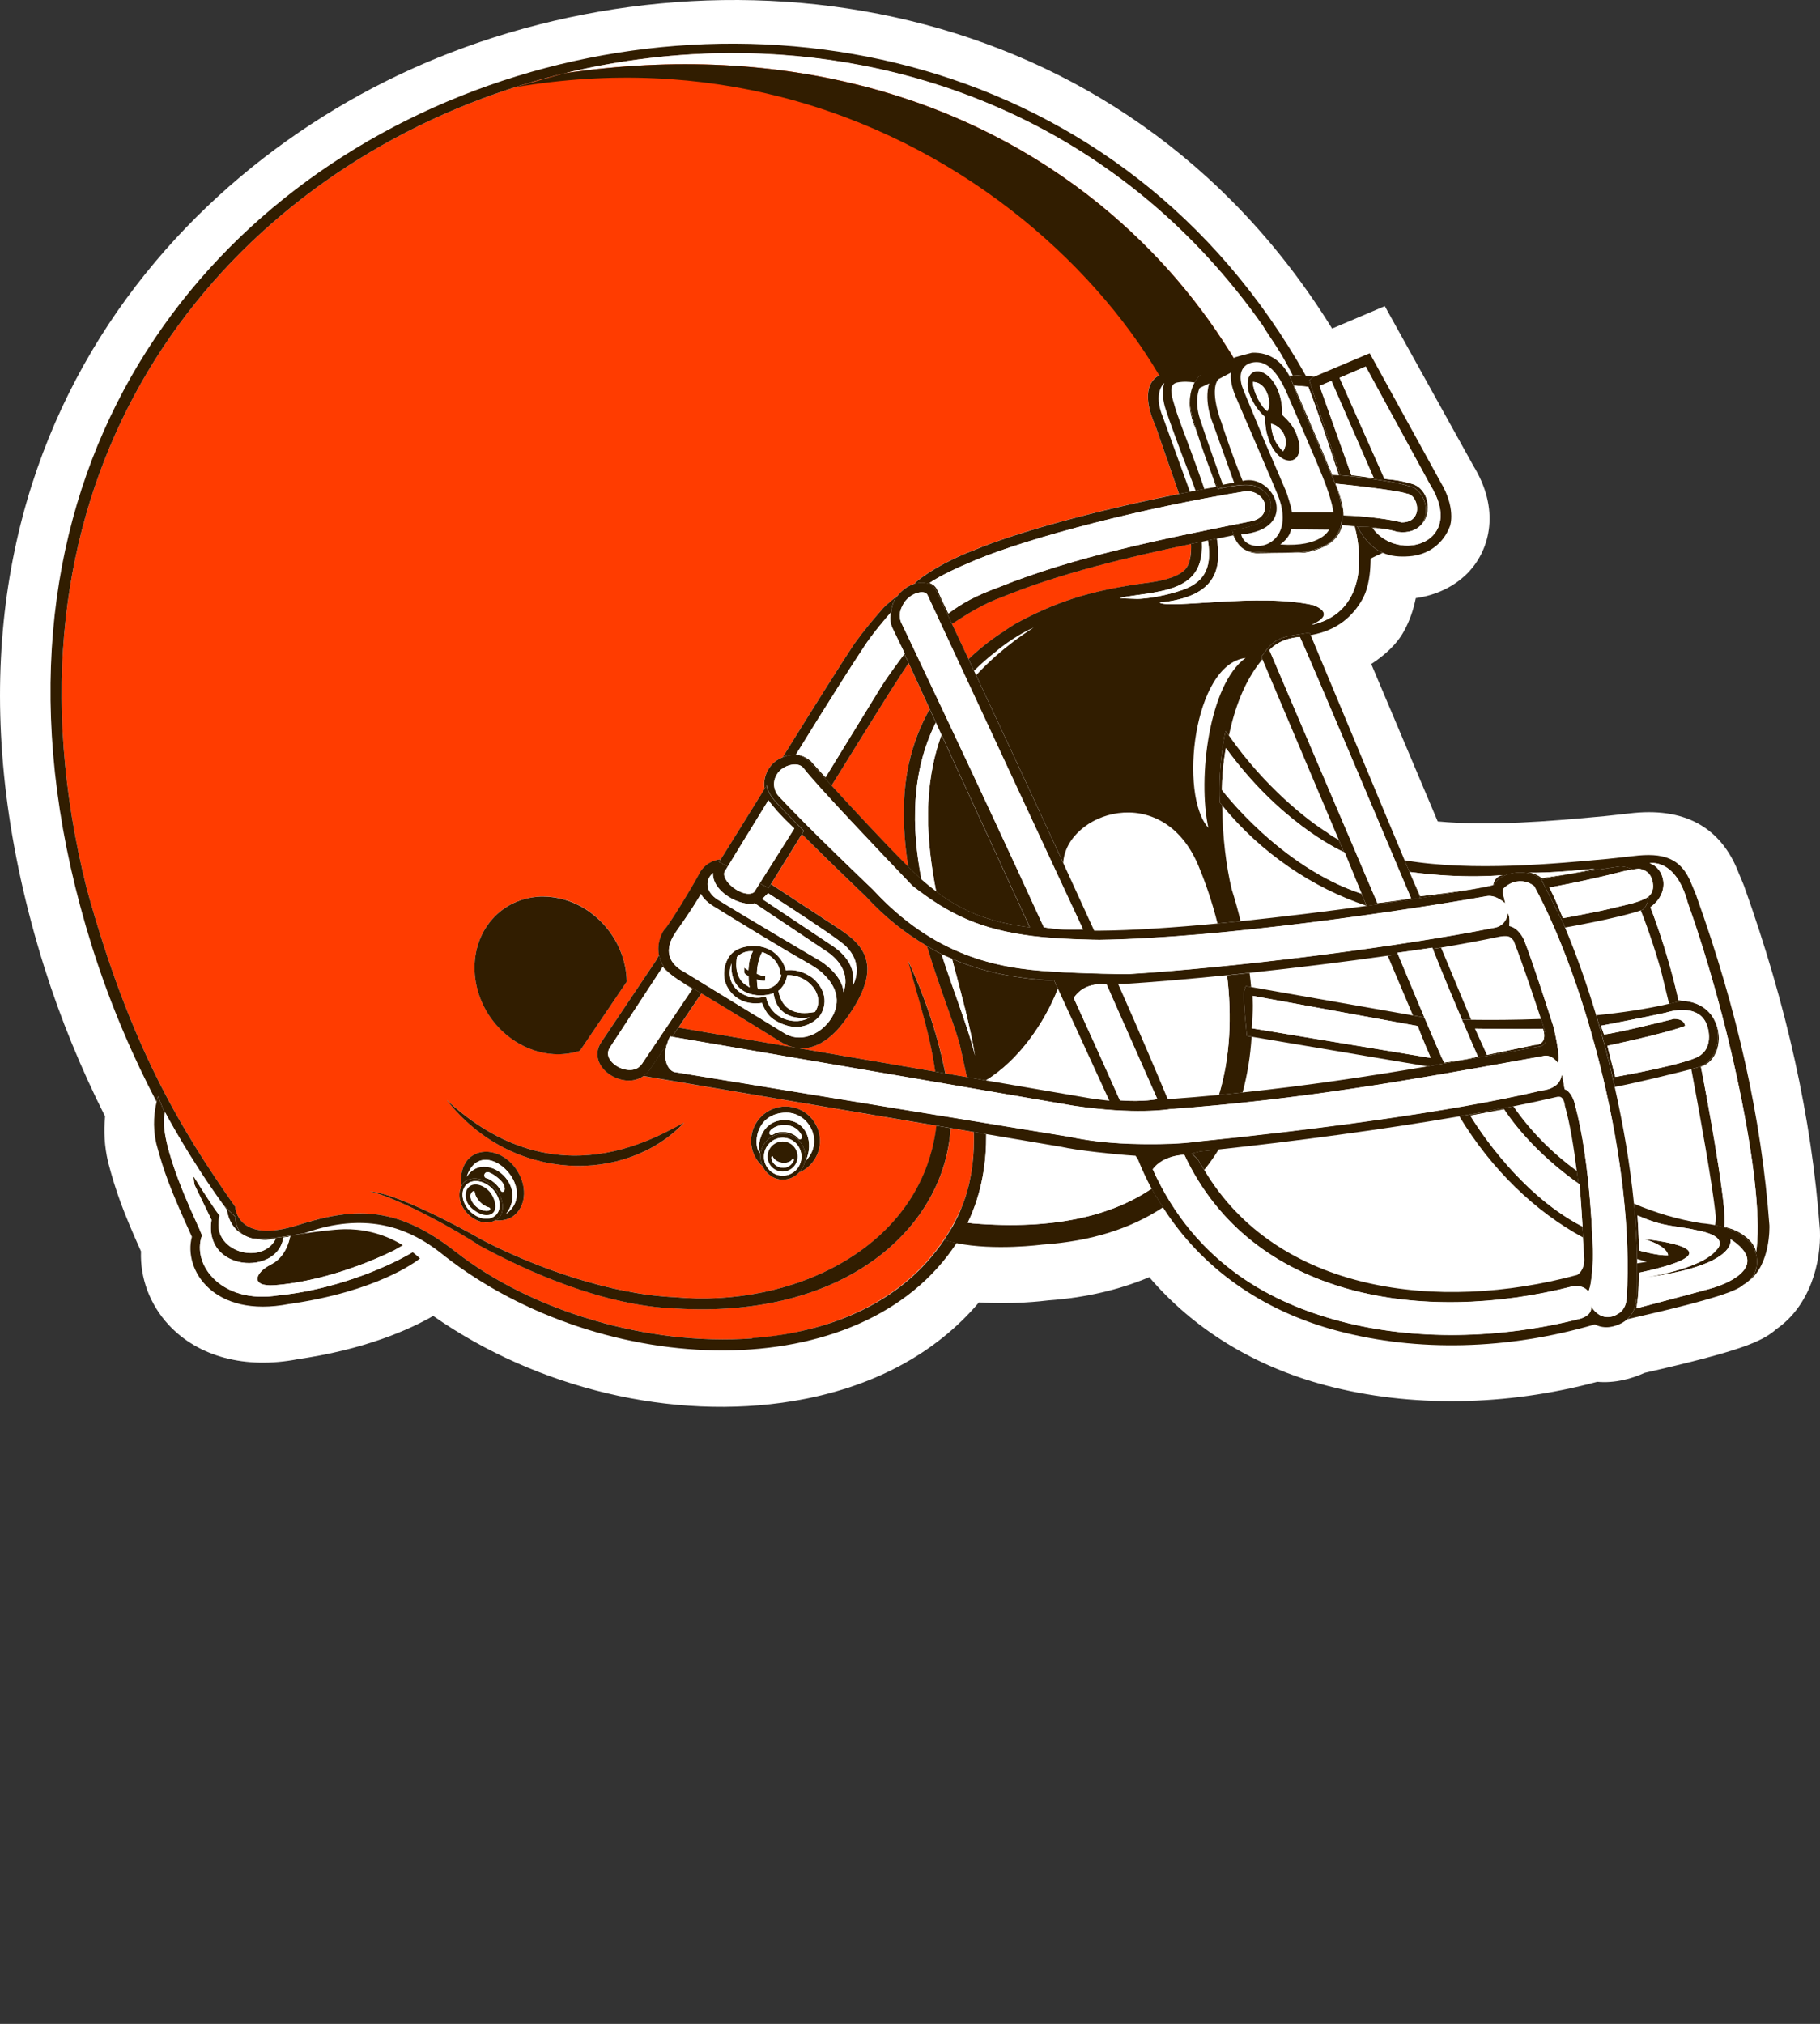 <?xml version="1.0" encoding="UTF-8"?>
<svg id="Layer" xmlns="http://www.w3.org/2000/svg" viewBox="0 0 420 467.02">
  <rect x="0" y="0" width="420" height="467.02" fill="#333333" stroke="none"/>
  <defs>
    <style>
      .cls-1 {
        fill: #fff;
      }

      .cls-1, .cls-2, .cls-3 {
        stroke-width: 0px;
      }

      .cls-2 {
        fill: #311d00;
      }

      .cls-3 {
        fill: #ff3c00;
      }
    </style>
  </defs>
  <path class="cls-1" d="m419.97,283.84v-.18l-.02-.18c-1.89-25.55-7.6-51.4-17.47-79.03l-.11-.28-.11-.28-1.15-2.75.13.3c-4.12-10.69-12.7-15.3-25.34-13.73,0,0-5.9.65-5.69.62l-2.33.21c-9.74.89-23.76,2.14-36.1,1l-15.34-36.31c3.16-2.08,5.85-4.49,7.54-7.56,1.37-2.47,2.22-5.08,2.74-7.65,4.72-.65,9.17-2.75,12.36-6.19,4.66-5.09,7.31-14.25.71-24.7l.33.55-20.55-37.04-12.16,5.17C258.71-2.73,166.02-14.76,97.6,14.76,35.54,41.55-24.57,112.23,10.25,223.28c3.68,11.7,8.41,23.22,14,34.34-.34,3.46-.14,6.89.66,10.38l.03.18.06.19c1.78,6.7,3.4,11.15,7.54,20.39-.24,6.07,2.02,12.26,6.4,16.97,6.84,7.36,17.69,10.24,29.79,7.9l-.58.08c15.99-2.24,26.38-6.93,31.82-10.06,23.95,16.76,55.27,24.26,83.08,19.64,18.12-3.01,32.76-10.84,42.86-22.76,7.71.52,14.66-.3,16.05-.47,8.54-.62,16.32-2.43,23.25-5.35,10.27,11.99,24.17,20.58,40.84,24.99,19.47,5.13,41.54,4.78,62.54-.85,4.07.38,8.03-.73,10.92-2.06,22.06-5.04,26.98-7.16,30.25-9.95.04-.02.08-.07.12-.12,7.85-5.38,10.42-15.47,10.1-22.92v.02Zm-11.64,23.99l-.18.11c.19-.11.34-.26.52-.37l-.35.26h0Z"/>
  <path class="cls-1" d="m286.75,252.09c15.06-1.6,29.12-3.71,42.65-6.02l-40.58-6.85c-.28,4.47-.97,8.77-2.07,12.86h0Z"/>
  <path class="cls-1" d="m355.63,235.14c-1.54-4.64-4.49-13.44-6.12-17.54l-.02-.06v-.06s-.07-.51-1.03-1.23c-.58-.42-2.32-.13-2.32-.13-3.91.84-8.53,1.7-13.61,2.54l6.96,16.66c4.4.07,10.01.06,16.14-.18h0Z"/>
  <path class="cls-1" d="m326.07,234.31c-1.75-4.12-3.71-8.78-5.82-13.76-10.23,1.46-21.34,2.82-31.88,3.95.13,1.09.26,2.18.35,3.25l37.35,6.56Z"/>
  <path class="cls-1" d="m282.03,185.83c.06,7.38.98,14.29,2.18,19.31.78,2.47,1.47,4.94,2.08,7.42,9.8-1.01,19.89-2.25,29.11-3.54,0,0,0,0,0-.02-12.31-4.07-24.4-12.16-33.34-23.18h0Z"/>
  <path class="cls-1" d="m283.57,169.73c8.3,11.95,18.45,19.78,22.69,22.4.64.55,1.63,1.14,2.67,1.68-8.51-20.12-16.28-38.5-17.64-41.71-.14.18-.26.34-.4.54-3.75,4.68-6,10.72-7.33,17.09h0Z"/>
  <path class="cls-1" d="m222.61,276.78c-.23.58-.43,1.19-.67,1.76.23-.59.47-1.18.67-1.76Z"/>
  <path class="cls-1" d="m173.61,308.83c18.11-1.33,34.59-8.27,44.27-22.65h-.03c.46-.66.86-1.32,1.26-1.98.23-.39.49-.74.71-1.13.28-.48.5-.97.75-1.46.29-.56.58-1.15.86-1.74.18-.4.32-.8.48-1.2-8.59,19.47-27.41,28.54-48.29,30.18h0Z"/>
  <path class="cls-1" d="m368.35,234.28c5.8-.56,11.57-1.42,16.83-2.65l-1.62-6.66c-.7-2.88-3.2-10.75-4.91-14.89-1.31.45-6.02,1.87-17.48,3.96,2.58,6.12,5.01,12.98,7.18,20.24Z"/>
  <path class="cls-1" d="m380.08,291.16c-.76-.16-1.53-.45-2.28-.65,0,.35-.02.68,0,1.03.79-.13,1.61-.25,2.3-.38h0Z"/>
  <path class="cls-1" d="m377.07,277.75c4.97,2.12,10.2,3.68,15.53,4.52.27.02,1.57.13,3.21.45.13-.6.22-1.28.17-2.16-1-8.74-3.65-22.98-5.38-32.41l-.27-1.44c-3.36.85-12.7,3.19-17.7,4.11,2.01,8.95,3.58,18.07,4.44,26.94Z"/>
  <path class="cls-1" d="m364,294.17c.21-.13,1.61-1.03,1.62-3.54,0-.05-.1-2.03-.3-5.06-10.97-5.93-21.13-15.65-28.55-27.96-17.71,3.06-38.29,5.78-55.53,7.64-1.01,1.65-2.12,3.22-3.33,4.71,16.82,28.32,54.08,32.89,86.1,24.22h0Z"/>
  <path class="cls-1" d="m363.87,270.21c-.66-5.41-1.55-10.88-2.71-14.97l-.03-.11v-.13c-.03-.32-.24-1.38-.82-1.76-.11-.08-.42-.3-1.2-.09-3.02.72-6.37,1.44-9.91,2.14,3.91,5.66,8.88,10.73,14.66,14.92h0Z"/>
  <path class="cls-1" d="m70.52,284.52c-.14.05-.25.08-.4.13,3.06-.45,6.79-.92,9.29-.99,3.59-.08,8.68.68,13.56,3.71.67-.39,1.36-.81,1.87-1.14l2.06,1.72c-.5.33-1.1.67-1.67,1.01.57.45,1.14.91,1.7,1.44,0,0-.13.09-.17.13.4-.27,1.63-1.14,3.35-2.52-6.65-4.74-16.11-8.21-29.58-3.47h0Z"/>
  <path class="cls-3" d="m193.11,213.97c3.26,2.14,6.91,4.69,7.06,9.45.14,4.89-4.1,10.61-5.49,12.46-1.78,2.38-7.41,9.05-14.72,4.4,0,0-10.6-6.58-18.08-11.05l-5.33,7.9c9.85,1.69,36.64,6.29,59.3,10.17-1.28-9.45-4.38-18.09-6.27-25.62,3.3,7.08,6.67,16.15,8.6,26.02,1.69.29,3.34.58,4.96.86-.52-2.57-1.07-4.9-1.5-6.88-.89-4.08-4.53-12.8-7.74-23.41-4.73-2.76-9.46-6.38-14.11-11.42-.07-.06-7.92-7.53-14.74-14.36-3.48,5.62-5.72,9.26-7.12,11.52l15.2,9.96h0Z"/>
  <path class="cls-3" d="m234.47,143.86c8.74-4.71,16.11-7.27,27.93-9.03-.06,0,3.44-.48,3.44-.48,2.35-.35,6.85-1.28,8.13-3.62.72-1.32.94-3.12.86-5.22-14.73,3.08-30.11,6.77-43.44,12.18-4.55,1.65-8.17,3.97-11.72,6.26,1.08,2.29,2.37,5.04,3.83,8.15,2.96-2.83,5.89-4.97,8.27-6.48.48-.39,2.7-1.75,2.7-1.75h0Z"/>
  <path class="cls-3" d="m191.89,181.28c4.88,5.31,12.02,13.08,17.7,18.71-1.23-7.96-1.51-16.14.13-23.71,1.05-4.81,2.76-9,4.81-12.67l-4.86-10.6c-1.13,1.7-2.74,4.16-4.28,6.59,0,0-6.57,10.47-13.5,21.67h0Z"/>
  <path class="cls-3" d="m211.38,134.26c5.48-4.48,13.21-7.27,13.21-7.27,10.32-4.33,28.7-9.27,47.48-13.04-1.3-3.76-5.49-15.82-5.49-15.82-.21-.52-3.1-6.43-.82-9.99.99-1.53,2.87-2.39,5.21-2.38,0,0-.11.07,6.48.31l.29-.12c.05-.02.13-.07.13-.07l7.2-3.45c1.7-.5,3.75-1.01,3.75-1.01,4.68-.25,7.23,2.6,8.58,5.03l.79.06c-3.07-6.04-4.82-7.96-6.86-11.37C201.6-52.69-24.64,26.34,19.99,204.94c9.98,36.27,21.64,55.52,34.31,73.56,0,0,.29,8.74,14.54,4.17,13.62-4.37,23.18-4.07,36.32,6.19,17.47,13.63,44.38,21.74,68.44,19.97,20.89-1.63,39.7-10.71,48.29-30.18.02-.04.02-.08.04-.11.24-.56.44-1.18.67-1.76,1.78-5.24,2.28-10.55,2.12-15.56-1.71-.29-3.49-.59-5.34-.91-1.31,22.5-23.66,44.11-63.58,41.61-16.7-.62-34.52-8.74-45.16-14.53-4.88-3.28-18.68-10.99-25.29-12.46,5.76.31,20.13,7.84,26.17,11.31,12.36,6.38,29.62,12.47,44.3,13.09,26.67,2.5,56.94-11.13,60.3-39.56-26.69-4.52-62.9-10.65-67.62-11.46-1.04.73-2.34,1.12-3.78,1.02-2.7-.18-5.32-1.85-6.37-4.04-.78-1.65-.6-3.39.49-4.92-.02.02,12.7-18.94,12.7-18.94l.55-1.08c-.55-2.86.77-5.38,1.38-5.98,1.03-1.04,6.81-10.53,8.16-13.2.14-.29,1.68-2.61,4.68-2.86,1.32-2.09,4.57-7.28,10.12-16.29-.44-2.52.72-4.96,2.51-6.36.56-.44,1.12-.67,1.68-.92,6.79-11,14.41-23.05,16.54-26.2,2.44-3.34,4.32-5.55,6.5-8.06.89-1.02,2.98-2.65,3.49-3.05,1.02-1.3,2.44-2.32,3.95-2.76.02-.13.09-.26.29-.43h0Zm-30.08,121.06c4.38,0,7.95,3.58,7.93,7.98-.02,3.28-2.01,6.07-4.85,7.28-.95,1.01-2.27,1.64-3.74,1.64-2.05,0-3.78-1.25-4.62-3.02-1.65-1.46-2.71-3.58-2.7-5.96,0-4.38,3.59-7.93,7.97-7.92h0Zm-62.6,25.12c-1.18.97-2.78,1.32-4.44,1.16-1.79,1.03-4.45.47-6.4-1.58-1.85-1.95-2.31-4.49-1.4-6.23-.38-2.81.4-5.61,2.39-7,3.01-2.13,7.58-.82,10.2,2.9,2.62,3.72,2.49,8.37-.35,10.75Zm39.19-21.38c-13.34,14.11-39.77,14.01-54.79-5.23,25.42,23.57,49.12,8,54.79,5.23Zm-24.05-16.6c-1.63.54-3.37.82-5.16.8-4.93-.03-9.84-2.24-13.49-6.06-7.14-7.48-7.6-19.02-1.03-25.72,2.96-3.01,6.99-4.65,11.33-4.62,4.93.03,9.85,2.23,13.49,6.06,3.68,3.86,5.59,8.79,5.67,13.57l-10.81,15.96h0Z"/>
  <path class="cls-2" d="m221.42,279.85c-.28.59-.56,1.18-.86,1.74.29-.58.6-1.16.86-1.74Z"/>
  <path class="cls-2" d="m173.6,308.83c-24.07,1.77-50.97-6.32-68.44-19.97-13.15-10.27-22.71-10.55-36.32-6.19-14.25,4.57-14.54-4.17-14.54-4.17-12.67-18.04-24.33-37.28-34.31-73.56C-24.64,26.34,201.6-52.69,291.34,75.14c2.04,3.41,3.8,5.33,6.86,11.37l3.18.25C217.38-62.92-40.98,20.12,21.22,218.37c4.38,13.96,9.8,26.12,14.93,35.9.13-.56.26-1.04.33-1.34,0,0,.54,1.55,1.59,3.95.02-.07.02-.16.04-.23,0,0,5.49,10.46,13.53,21.5.85.88,1.72,1.75,2.65,2.55.14,1.92.65,3.21,1.55,4.02.72.46,1.51.83,2.39,1.04.02,0,.03,0,.05.02.29.07.64.04.95.08,1.5.09,3.35-.06,5.68-.42,0,0,2.32-.41,5.24-.84.14-.04.25-.08.4-.13,13.47-4.75,22.93-1.27,29.58,3.47.86.61,1.68,1.24,2.44,1.87,36.49,28.44,96.16,30.69,118.19-2.99-.98-.2-1.96-.42-2.87-.71-9.67,14.38-26.16,21.33-44.27,22.65v.03Z"/>
  <path class="cls-2" d="m219.81,283.05c-.22.39-.48.75-.7,1.13.23-.38.49-.75.7-1.13Z"/>
  <path class="cls-2" d="m215.82,247.3c.79.14,1.55.27,2.33.4-1.93-9.88-5.3-18.95-8.6-26.02,1.89,7.53,4.98,16.17,6.27,25.62Z"/>
  <path class="cls-2" d="m155.8,299.33c-14.68-.61-31.94-6.71-44.3-13.09-6.03-3.47-20.4-10.99-26.17-11.31,6.62,1.47,20.41,9.19,25.29,12.47,10.63,5.79,28.46,13.91,45.16,14.53,39.92,2.49,62.27-19.11,63.58-41.61-1.08-.18-2.17-.37-3.28-.55-3.36,28.44-33.63,42.07-60.3,39.56h0Z"/>
  <path class="cls-2" d="m125.48,206.88c-4.34-.03-8.37,1.61-11.33,4.62-6.57,6.7-6.11,18.23,1.03,25.72,3.65,3.81,8.56,6.02,13.49,6.06,1.8,0,3.53-.27,5.16-.8l10.81-15.96c-.08-4.79-1.99-9.72-5.67-13.57-3.65-3.82-8.55-6.02-13.49-6.06h0Z"/>
  <path class="cls-2" d="m103.08,253.83c15.02,19.24,41.45,19.35,54.79,5.23-5.67,2.76-29.38,18.34-54.79-5.23Z"/>
  <path class="cls-2" d="m176.03,269.2c-.34-.71-.56-1.47-.56-2.3,0-2.93,2.34-5.3,5.21-5.29,2.87,0,5.18,2.39,5.17,5.32,0,1.42-.57,2.7-1.47,3.65,2.83-1.2,4.83-4.01,4.85-7.28,0-4.4-3.55-7.96-7.93-7.98-4.38,0-7.96,3.54-7.97,7.92,0,2.39,1.05,4.5,2.71,5.96h0Zm8.02-6.69c-1.12-1.24-3.92-1.83-5.54-.76-.73.44-1.48-.14-.55-1.09,1.81-1.58,5.2-1.49,6.74.81.78,1.17-.06,1.94-.65,1.03Zm-2.56-5.76c5.16-.03,8.79,6.62,4.46,11.09,1.86-4.03.34-9.16-4.6-9.37-5.15-.21-6.85,4.95-5.95,7.63-1.74-1.62-1.14-9.33,6.09-9.36Z"/>
  <path class="cls-2" d="m180.68,261.61c-2.87,0-5.21,2.35-5.21,5.29,0,.83.23,1.6.56,2.3.84,1.76,2.57,3.01,4.62,3.01,1.47,0,2.79-.63,3.74-1.64.9-.95,1.47-2.23,1.47-3.64,0-2.93-2.3-5.31-5.17-5.32h0Zm-.06,9.68c-2.39,0-4.33-1.96-4.33-4.38s1.94-4.38,4.33-4.38,4.33,1.96,4.33,4.38-1.94,4.38-4.33,4.38Z"/>
  <path class="cls-1" d="m177.96,260.66c-.92.94-.18,1.54.55,1.09,1.62-1.07,4.43-.49,5.54.76.6.91,1.44.13.66-1.03-1.55-2.3-4.93-2.39-6.75-.82Z"/>
  <path class="cls-1" d="m181.35,258.47c4.94.21,6.47,5.33,4.6,9.37,4.33-4.47.7-11.11-4.46-11.09-7.23.02-7.83,7.74-6.09,9.36-.9-2.69.8-7.85,5.95-7.64Z"/>
  <path class="cls-1" d="m184.95,266.91c0-2.42-1.94-4.38-4.33-4.38s-4.33,1.96-4.33,4.38,1.94,4.38,4.33,4.38,4.33-1.96,4.33-4.38Zm-7.83-.03c0-1.91,1.55-3.47,3.46-3.47s3.45,1.55,3.45,3.47-1.55,3.45-3.45,3.45-3.46-1.55-3.46-3.45Z"/>
  <path class="cls-2" d="m184.05,266.88c0-1.91-1.55-3.47-3.45-3.47s-3.46,1.55-3.46,3.47,1.55,3.45,3.46,3.45,3.45-1.55,3.45-3.45Zm-6.02.11c.1-.44.29-.21.4.11.94,1.5,3.56,1.61,4.37.45.4-.59.39.22.39.22-1.65,3.25-5.41,1.2-5.16-.79h0Z"/>
  <path class="cls-1" d="m183.19,267.78s0-.82-.4-.22c-.8,1.16-3.43,1.04-4.37-.45-.1-.32-.29-.55-.39-.11-.25,1.99,3.51,4.04,5.16.79h0Z"/>
  <path class="cls-2" d="m108.85,266.78c-1.99,1.39-2.76,4.19-2.39,7.01.17-.32.29-.66.56-.91,1.72-1.63,4.89-1.09,7.07,1.22,2.19,2.3,2.57,5.49.84,7.12-.19.18-.45.23-.67.37,1.65.17,3.26-.18,4.44-1.16,2.85-2.38,2.97-7.03.35-10.75-2.62-3.72-7.19-5.02-10.2-2.9Zm6.65,7.86c-.53-1.13-2.24-2.56-3.19-2.75-.96-.19-.6-1.75.56-1.34,1.08.37,2.75,1.78,3.16,2.45,1.06,1.75-.08,2.62-.53,1.65Zm1.3,5.44c5.31-6.9-5.02-14.94-9.1-8.54,3.4-10.43,17.11,2.66,9.1,8.54Z"/>
  <path class="cls-2" d="m114.1,274.11c-2.18-2.31-5.35-2.86-7.07-1.22-.26.25-.39.59-.56.91-.91,1.74-.46,4.28,1.4,6.22,1.95,2.04,4.61,2.6,6.4,1.58.22-.13.48-.18.67-.37,1.72-1.63,1.34-4.82-.84-7.12Zm-5.72,5.29c-1.86-1.96-2.18-4.66-.71-6.06,1.46-1.39,4.15-.92,6.01,1.03s2.18,4.65.71,6.04-4.15.93-6.01-1.03h0Z"/>
  <path class="cls-1" d="m112.88,270.55c-1.16-.4-1.52,1.16-.56,1.34.96.18,2.66,1.63,3.19,2.75.45.97,1.59.1.53-1.65-.41-.68-2.08-2.09-3.16-2.45Z"/>
  <path class="cls-1" d="m107.71,271.56c4.07-6.4,14.41,1.65,9.1,8.54,8.01-5.89-5.7-18.98-9.1-8.54Z"/>
  <path class="cls-1" d="m113.66,274.37c-1.86-1.96-4.54-2.42-6.01-1.03s-1.14,4.1.71,6.06c1.86,1.96,4.54,2.41,6.01,1.03s1.14-4.09-.71-6.04h0Zm-.06,5.62c-1.22.9-3.26.17-4.77-1.23-1.62-1.48-1.76-3.78-.63-4.85,1.24-1.2,3.46-.45,4.8,1.07,1.08,1.24,2.01,3.96.61,5h0Z"/>
  <path class="cls-2" d="m108.2,273.92c-1.13,1.07-.99,3.38.63,4.85,1.51,1.39,3.55,2.13,4.77,1.23,1.4-1.04.47-3.76-.61-5-1.34-1.52-3.55-2.28-4.8-1.08h0Zm4.38,5.48c-2.49.24-4.71-2.79-3.8-4.13,0,0,.68-.92.81-.06.21,1.48,1.78,3.03,3.26,3.42.36.09.47.63-.27.76h0Z"/>
  <path class="cls-1" d="m109.59,275.22c-.13-.86-.81.06-.81.06-.92,1.34,1.3,4.37,3.8,4.13.75-.13.63-.68.27-.76-1.48-.39-3.05-1.94-3.26-3.42h0Z"/>
  <path class="cls-2" d="m95.23,288.95c-6.99,4.16-19.24,8.84-31.05,9.96-12.88,2.07-20.03-6.95-17.55-13.84,0,0,0,0-.71-1.72-.7-1.71-9.48-19.66-7.86-26.46-1.04-2.4-1.59-3.95-1.59-3.95-.07.29-.19.77-.33,1.34-.45,1.95-1.03,5.37-.06,9.62,1.69,6.34,3.09,10.24,8.21,21.5-2.06,7.62,5.07,18.84,22.36,15.5,20.14-2.85,29.25-9.71,30.1-10.38.04-.03.17-.13.17-.13-.55-.53-1.13-.98-1.7-1.44h.02Z"/>
  <path class="cls-2" d="m55.82,284.75c-.91-.81-1.4-2.1-1.55-4.02-.92-.81-1.8-1.67-2.65-2.55.25.34.49.69.74,1.03.45,2.7,1.72,4.46,3.45,5.55h0Z"/>
  <path class="cls-2" d="m58.2,285.8s.03,0,.05.02c-.02,0-.03,0-.05-.02Z"/>
  <path class="cls-2" d="m63.64,285.85c-3.11,6.36-15.3,2.94-12.94-5.33-1.75-2.16-5.96-8.99-5.96-8.99-.19.03.19,2.02.17,1.9,1.42,2.96,3.9,8.05,3.9,8.05-1.91,12.02,15.36,12.92,16.58,4.09,1-.18.97-.04,1.6-.35-.75,3.59-2.47,5.55-4.5,6.59-3.7,1.86-4.78,5.14.83,4.75,5.71-.41,15.8-2.31,27.59-8.01,0,0,1-.56,2.07-1.19-4.88-3.02-9.96-3.79-13.56-3.71-2.5.06-6.23.54-9.29.99-2.92.44-5.24.84-5.24.84-2.33.35-4.17.51-5.68.42.72.11,1.44.24,2.22.2.55-.07,1.78-.15,2.23-.25h0Z"/>
  <path class="cls-1" d="m45.91,283.35c.71,1.73.71,1.72.71,1.72-2.49,6.9,4.67,15.92,17.55,13.84,11.81-1.13,24.07-5.81,31.05-9.96.57-.34,1.18-.68,1.67-1.01l-2.06-1.72c-.5.34-1.19.75-1.86,1.14-1.07.63-2.07,1.19-2.07,1.19-11.79,5.7-21.87,7.6-27.59,8.01-5.62.39-4.53-2.89-.83-4.75,2.03-1.03,3.75-3,4.5-6.59-.63.31-.6.17-1.6.35-1.22,8.83-18.49,7.93-16.58-4.09,0,0-2.49-5.09-3.9-8.05.03.13-.36-1.87-.17-1.9,0,0,4.22,6.83,5.96,8.99-2.35,8.27,9.84,11.68,12.94,5.33-.45.1-1.68.19-2.23.25-.78.03-1.5-.1-2.22-.2-.31-.04-.66-.02-.95-.08-.02,0-.03,0-.05-.02-.87-.21-1.66-.58-2.39-1.04-1.73-1.09-3.01-2.86-3.45-5.55-.25-.34-.49-.69-.74-1.03-8.05-11.05-13.53-21.5-13.53-21.5-.02.08-.03.16-.04.23-1.63,6.8,7.17,24.74,7.86,26.46v-.02Z"/>
  <path class="cls-2" d="m224.62,282.32l-1.3-.17c3.46-7.15,4.32-14.55,4.27-20.45-.93-.16-1.88-.32-2.86-.49.16,5.01-.34,10.31-2.12,15.56-.19.59-.45,1.18-.67,1.76-.02.03-.03.07-.04.11-.16.4-.3.8-.48,1.2-.25.58-.56,1.16-.86,1.74-.24.49-.47.97-.75,1.46-.21.39-.48.76-.71,1.13-.41.66-.81,1.33-1.26,1.98h.03c.91.29,1.89.5,2.87.71,8.8,1.81,19.75.34,19.75.34,11.48-.75,20.71-3.83,27.91-8.62-.91-1.42-1.83-2.81-2.62-4.32-9.2,6.24-22.48,9.57-41.15,8.05h0Z"/>
  <path class="cls-2" d="m281.27,252.66c1.86-.18,3.65-.38,5.48-.57,1.11-4.09,1.8-8.4,2.08-12.86l-.23-.04-.86-.14-.08-.87c-.58-5.7-.75-8.96-.5-9.7l.32-.93.97.17.27.05c-.08-1.08-.22-2.17-.35-3.25-1.76.18-3.49.37-5.2.55,1.12,9.33.76,18.96-1.9,27.62h.02Z"/>
  <path class="cls-2" d="m276.48,267.6c.44.83.95,1.56,1.42,2.35,1.22-1.5,2.32-3.07,3.33-4.71-1.47.16-2.92.31-4.33.45,0,0-.7.21-1.91.45l1.49,1.44h0Z"/>
  <path class="cls-2" d="m216.04,205.73c6.02,4.57,12.33,7.11,21.6,8.26l-20.37-44.39c-4.28,11.73-3.59,24.03-1.23,36.14Z"/>
  <path class="cls-2" d="m209.59,200c1.08,1.07,2.12,2.08,3.06,2.96-2.33-12.07-2.42-24.76,3.32-36.21l-1.44-3.12c-2.05,3.67-3.76,7.86-4.81,12.67-1.65,7.57-1.37,15.75-.13,23.71Z"/>
  <path class="cls-2" d="m223.13,248.56c1.5.25,2.96.51,4.39.76,7.54-4.64,13.43-13.1,16.62-21.16l-.86-1.86c-.11,0-.22-.02-.33-.02-7.24-.4-15.16-1.55-23.25-5.03,2.05,7.78,4.15,15.32,5.31,22.36-1.44-6.03-4.74-14.22-7.75-23.46-1.13-.55-2.24-1.21-3.37-1.87,3.21,10.61,6.85,19.33,7.74,23.41.44,1.98.98,4.32,1.5,6.88h0Z"/>
  <path class="cls-1" d="m245.35,199.11c2.43,5.28,4.84,10.55,7.17,15.65h1.17c7.49-.05,17.08-.7,27.28-1.66-1.22-4.8-2.74-9.36-4.46-13.44-8.37-19.76-30.45-12.13-31.15-.55h0Z"/>
  <path class="cls-1" d="m227.52,249.31c13.87,2.39,24.11,4.14,24.11,4.14,1.61.23,3.02.41,4.37.55l-11.86-25.86c-3.18,8.06-9.07,16.51-16.61,21.16Z"/>
  <path class="cls-1" d="m269.62,253.65c3.96-.29,7.83-.61,11.65-.97,2.65-8.67,3.02-18.3,1.9-27.62-8.86.89-17.13,1.6-23.82,2.02-.03,0-.53,0-1.31-.04,5.06,11.37,9.11,20.97,11.48,26.67.04-.02.11-.05.11-.05h0Z"/>
  <path class="cls-1" d="m223.33,282.16l1.3.17c18.66,1.52,31.95-1.81,41.15-8.05-1.17-2.19-2.24-4.47-3.17-6.83l-.53-.74c-.16,0-.3,0-.46-.02-3.8-.24-13.39-1.24-16.72-2.04,0,0-7.06-1.19-17.31-2.93.06,5.9-.81,13.3-4.27,20.45Z"/>
  <path class="cls-1" d="m287.43,151.81c-12.06,1.47-15.42,31.66-8.58,39.2-2.5-11.57.14-33.06,8.58-39.2Z"/>
  <path class="cls-1" d="m219.7,221.24c-.81-.35-1.63-.7-2.44-1.09,3.02,9.24,6.33,17.42,7.75,23.46-1.16-7.05-3.26-14.58-5.31-22.36h0Z"/>
  <path class="cls-1" d="m212.65,202.95c1.13,1.01,2.26,1.91,3.39,2.77-2.35-12.11-3.06-24.41,1.23-36.14l-1.31-2.86c-5.74,11.47-5.64,24.15-3.32,36.21h0Z"/>
  <path class="cls-1" d="m238.52,144.84c-4.9,2.16-8.78,5.58-8.78,5.58-1.83,1.41-3.47,2.88-4.98,4.38.16.34.33.7.49,1.04,2.2-2.39,6.48-6.66,13.27-11Z"/>
  <path class="cls-2" d="m280.6,112.33c.08-.02.16-.02.24-.04-.36-.84-1.17-2.78-2.18-5.52l1.96,5.56h0Z"/>
  <path class="cls-2" d="m313.21,121.49l-.59-.05c2.24,8.59,1.66,20.17-9.96,22.76,5.88-2.57.94-4.33.48-4.54-12.49-2.88-33.28.96-35.56-.61,13.31-1.29,14.33-7.91,13.25-14.77-.69.14-1.38.28-2.08.42,1.25,7.18-1.71,9.9-5.71,11.39-6.1,2.07-10.49,2.13-10.69,2.1l-3.97-.14c1.72-.58,5.13-.72,9.31-1.59,6.39-1.32,10.09-4.14,9.66-11.47-.84.18-1.65.33-2.5.5.08,2.1-.13,3.91-.86,5.22-1.28,2.34-5.78,3.27-8.13,3.62,0,0-3.5.49-3.44.48-11.82,1.76-19.19,4.33-27.93,9.03,0,0-2.22,1.36-2.7,1.76-2.39,1.51-5.31,3.65-8.27,6.48.41.88.82,1.76,1.26,2.7,1.52-1.5,3.15-2.96,4.98-4.38,0,0,3.88-3.42,8.78-5.58-6.79,4.33-11.07,8.61-13.27,11,5.54,11.84,12.88,27.59,20.09,43.28.7-11.57,22.78-19.21,31.15.55,1.72,4.07,3.25,8.64,4.46,13.44,1.76-.17,3.54-.34,5.32-.53-.6-2.48-1.29-4.95-2.07-7.42-1.2-5.02-2.12-11.93-2.18-19.31-.18-.22-.38-.42-.55-.65-.44-9.06,1.34-16.51,1.34-16.51.24.37.51.7.76,1.06,1.34-6.38,3.58-12.41,7.32-17.09.14-.21.26-.35.4-.54-.14-.32-.24-.55-.24-.55,1.62-2.07,2.54-4.17,7.03-4.9.18-.03.34-.08.54-.1,3.14-.41,2.34-.49,3.62-.41l.18.42c.06,0,.17-.02.2-.03,5.89-1.06,9.55-4.27,11.81-8.34,1.45-2.65,1.82-6.2,1.85-9.17-.13-.22,2.21-1.11,2.78-1.45-2.13-.92-4.07-2.75-5.86-6.07h0Zm-34.36,69.53c-6.83-7.54-3.48-37.74,8.59-39.2-8.44,6.14-11.09,27.64-8.59,39.2Z"/>
  <path class="cls-2" d="m290.27,127.68l10.8-.14c5.53-.95,8-3.31,8.71-6.41l-.26-.04c-1.3,5.6-7.5,6.06-9.03,6.26-2.17.29-7.78.29-11.52,0-2.55-.19-3.74-2.44-4.25-3.86-.05,0-.1.03-.15.03,1.86,4.47,5.7,4.17,5.7,4.17h0Z"/>
  <path class="cls-2" d="m275.87,98.88l1.08,3.08c-.55-1.65-1.11-3.39-1.66-5.28-.91-3.01-.78-5.28-.26-6.95-1.55,4.31.84,9.14.84,9.14h0Z"/>
  <path class="cls-2" d="m298.2,86.52l-.79-.06c.97,1.76,1.34,3.32,1.34,3.32l8.52,19.8h.19c-2.8-6.78-8.85-20.62-8.85-20.62l3.31.29c1.96,5.04,4.84,13.65,7.04,20.42l.33.02c-1.02-3.09-6.82-20.92-6.82-20.92l-.34-1.01.83-.7.33-.14-1.91-.15-3.18-.25h0Z"/>
  <path class="cls-1" d="m277.33,124.99c.43,7.33-3.27,10.15-9.66,11.47-4.18.87-7.59,1.01-9.31,1.59l3.97.14c.2.02,4.59-.03,10.68-2.1,4.01-1.49,6.97-4.21,5.71-11.39-.47.09-.93.19-1.41.29h0Z"/>
  <path class="cls-1" d="m268.96,94.29c-.41-1.3-1.01-3.79-.29-5.96,0,0-2.73,2.17-.28,7.96l6.21,17.16c.44-.08.87-.17,1.31-.25-.35-1.03-.74-2.1-1.19-3.23-2.24-5.72-4.96-13.16-5.75-15.68h0Z"/>
  <path class="cls-1" d="m309.78,121.13c-.71,3.1-3.18,5.46-8.71,6.41l-10.8.14s-3.84.3-5.7-4.17c-1.23.25-2.49.51-3.75.76,1.07,6.86.07,13.48-13.25,14.77,2.28,1.57,23.07-2.27,35.56.61.46.19,5.4,1.97-.48,4.54,11.62-2.58,12.2-14.17,9.96-22.75l-1.86-.17-.99-.14h.02Z"/>
  <path class="cls-1" d="m301.92,89.24l-3.31-.29s6.06,13.84,8.85,20.64l1.49.08c-2.2-6.76-5.06-15.37-7.04-20.42h0Z"/>
  <path class="cls-1" d="m276.96,101.97l-1.08-3.08s-2.39-4.83-.84-9.14c.19-.57.4-1.07.66-1.5-.11-.02-1.73-.24-2.84-.14-1.72.14-3.33.22-2.16,4.31.86,3.03,1.19,3.75,1.86,5.62.82,2.24,3.44,9.01,5.36,14.77.9-.17,1.78-.31,2.68-.47l-1.96-5.56c-.53-1.41-1.1-3.02-1.69-4.81h0Z"/>
  <path class="cls-2" d="m274.83,125.5c.85-.18,1.65-.34,2.5-.5.48-.1.94-.19,1.41-.29.7-.14,1.39-.28,2.08-.42,1.24-.25,2.51-.51,3.75-.76.05,0,.1-.02.15-.02-.24-.67-.34-1.19-.34-1.19,7.91-1.01,8.34-3.45,8.34-3.45,2.3-4.75-2.87-6.62-2.87-6.62-2.44-1.01-8.78.58-8.78.58,0,0-.09-.21-.22-.51-.08.02-.15.03-.24.04-.9.16-1.78.3-2.68.47-.67.13-1.35.27-2.03.4-.44.08-.87.18-1.31.25-.84.16-1.67.32-2.51.5-18.78,3.76-37.16,8.71-47.48,13.04,0,0-7.74,2.79-13.21,7.27-.2.17-.28.3-.29.43.57-.17,1.15-.25,1.71-.25,1.45.03,2.61.68,3.25,1.83.12.24,1.47,3.09,3.62,7.67,3.55-2.29,7.17-4.62,11.72-6.26,13.33-5.41,28.7-9.1,43.44-12.18v-.02Zm-55.97,16.07s-1.73-3.55-2.2-4.68c-.82-1.99-1.34-1.92-2.14-2.38,2.5-1.69,6.19-3.42,10.58-5.26,12.77-5.34,39.22-12.16,62.09-15.85,2.44-.34,4.47,1.34,4.72,3.09.24,1.56-.56,3.38-3.55,3.86l-1.4.28c-18.29,3.66-39.05,7.81-56.39,14.85-5.45,1.97-8.65,3.76-11.71,6.09Z"/>
  <path class="cls-2" d="m206.3,145.67l-.45-.98c.03.08.03.14.08.21.1.2.24.47.38.77Z"/>
  <path class="cls-2" d="m205.61,143.99c-.03-.79-.07-1.73.02-2.71.03-.04.06-.06,0,.02,0,0-.45,1.13-.02,2.69Z"/>
  <path class="cls-2" d="m197.15,148.55c-2.12,3.15-9.74,15.2-16.54,26.2,2.46-1.08,4.86-.51,6.43,1.31.91.94,2.67,2.86,4.85,5.22,6.93-11.2,13.5-21.68,13.5-21.67,1.55-2.44,3.16-4.9,4.28-6.59l-.97-2.12c-.51.71-3.33,4.42-5.27,7.44l-12.92,21.03-3.45-3.8s-1.81-1.54-3.4-1.4c6.99-11.33,13.21-21.12,15.37-24.35,1.99-3.27,6.09-7.97,6.61-8.53.11-1.06.36-2.16.94-3.12.15-.25.37-.47.55-.71-.51.39-2.6,2.03-3.49,3.05-2.18,2.5-4.07,4.71-6.5,8.06h.02Z"/>
  <path class="cls-2" d="m391.51,206.78l-1.14-2.73c-2.38-6.19-6.69-7.35-13.47-6.51l-5.9.65c-11.86,1.06-30.93,3.01-46.87.32l3.65,8.74c6.49-1,12.06-1.94,15.94-2.7l1.09-.37c.38-.85,1.16-1.56,2.28-2.08,2.18-.99,5.75-1.21,8.48.62l.11.22c3.28-.7,7.63-1.54,18.18-3.02,1.14.03,2.08.33,2.93.73.82-.13,1.4-.19,1.4-.19,2.07.35,2.94,1.56,3.21,3.24.08.5.32,2.09-.94,3.14-.09,1.19-.51,2.3-1.34,3.09,0,0-.19.07-.47.16,1.71,4.14,4.23,12.01,4.91,14.89l1.62,6.66c.97-.23,1.97-.45,2.9-.71h.03c-.28-.02-.48-.13-.78-.12-2.68-12.1-6.48-21.45-6.48-21.45,4.9-3.6,3.12-9.17-.19-10.17,0,0,6.04-1.28,8.83,9.17,10.12,28.37,17.98,67.23,15.74,80.66,0-1.73-2.69-4.95-7.3-5.9,0,0,.1-1.78-.04-3.95-1.16-11.7-5.38-33-5.38-33,4.3-1.39,5.43-7.62,2.56-11.7.59.97,1.01,2.03,1.2,3.09.62,3.39-.56,7.6-4.69,8.83-.1.03-.61.16-1.28.33l.27,1.44c1.75,9.43,4.38,23.67,5.38,32.42.05.87-.04,1.55-.17,2.16,3.45.7,8.55,2.46,9.56,7.11l.03.09v.09c0,.18.7,3.23-1.74,5.5,4.94-3.86,4.71-12.34,4.69-12.77-1.83-24.85-7.42-49.64-16.83-75.95v-.03Zm-46.92-2.57c-5.17,1.3-16.84,2.59-16.84,2.59l-2.44-5.61c12.52,1.72,21.59.72,21.59.72-2.16.29-2.3,2.3-2.3,2.3Zm11.23-1.59c-1.59-1.29-3.17-1.29-3.17-1.29,3.76.3,15.4-.86,15.4-.86-2.8.79-12.23,2.16-12.23,2.16h0Z"/>
  <path class="cls-2" d="m283.58,169.73c-.25-.36-.51-.69-.76-1.06,0,0-1.78,7.44-1.34,16.51.18.23.38.43.55.65,8.94,11.02,21.02,19.11,33.34,23.18-.4-.93-.78-1.87-1.19-2.8-18.84-6.19-32.21-23.96-32.21-23.96.09-5.61.93-9.64.93-9.64,12.17,16.77,25.56,23.26,27.24,24.02-.4-.95-.81-1.9-1.2-2.84-1.04-.54-2.03-1.12-2.67-1.68-4.24-2.61-14.4-10.45-22.69-22.39h0Z"/>
  <path class="cls-2" d="m360.84,213.18c.12.27.22.58.34.85,11.46-2.08,16.17-3.5,17.48-3.96.29-.09.47-.16.47-.16.83-.8,1.25-1.91,1.34-3.09-.3.24-.6.49-1.09.65-1.24.68-3.49,1.18-3.49,1.18-2.6.63-5.54,1.39-9.61,2.16-2.92.55-5.86,1.17-5.61,1.03-.62-1.35-1.32-3.55-3.12-7.03,5.58-1.03,11.37-2.3,16.43-3.59.92-.25,1.99-.45,2.82-.58-.85-.4-1.8-.71-2.93-.73-10.53,1.49-14.88,2.33-18.18,3.02l5.14,10.26h0Z"/>
  <path class="cls-2" d="m339.5,235.33l-6.95-16.66c-.62.1-1.27.21-1.9.3,2.32,5.86,4.78,11.73,6.73,16.31.68,0,1.37.03,2.12.04Z"/>
  <path class="cls-2" d="m365.32,285.57c-.06-.79-.12-1.65-.18-2.57-15.63-8.07-25.82-25.58-25.82-25.58,1.59-.29,7.78-1.44,7.78-1.44,6.37,9.54,15.68,16.09,17.13,17.08-.11-.94-.22-1.89-.34-2.85-5.78-4.19-10.75-9.26-14.66-14.92-3.91.78-8.09,1.55-12.45,2.31,7.43,12.32,17.58,22.03,28.55,27.96h0Z"/>
  <path class="cls-2" d="m328.7,234.77c-2.61-6.17-5.45-13.01-6.09-14.57-.78.12-1.56.23-2.36.35,2.11,4.98,4.07,9.63,5.82,13.76l2.63.46Z"/>
  <path class="cls-2" d="m298.65,146.55c-.2.03-.35.07-.54.1-4.5.73-5.41,2.83-7.03,4.9,0,0,.09.23.24.55,1.36,3.21,9.13,21.59,17.64,41.71.4.94.8,1.89,1.2,2.84.12.06.18.08.18.08l3.89,9.5h-.02c.4.93.79,1.87,1.18,2.8,0,0,0,0,0,.02,4.39-.6,8.54-1.21,12.39-1.81l-3.65-8.74-21.68-51.95-.18-.42c-1.29-.07-.48,0-3.62.41h0Zm26.98,60.73c-3.54.63-7.78,1.11-7.78,1.11l-24.92-58.39c2.68-2.92,7.03-3.01,7.03-3.01,1.63,3.31,25.66,60.29,25.66,60.29h0Z"/>
  <path class="cls-2" d="m405.38,290v-.09l-.03-.09c-1.01-4.64-6.11-6.42-9.56-7.11-1.63-.32-2.93-.43-3.21-.45-5.33-.84-10.56-2.39-15.53-4.52.42,4.35.65,8.6.72,12.76.76.2,1.52.49,2.28.65-.68.13-1.51.25-2.3.38.03,2.75.05,5.5-.09,8.11-.11,1.96-.87,3.63-2.14,4.77,21.76-4.94,25.45-6.74,26.79-7.96.52-.29.95-.61,1.32-.96,2.44-2.26,1.75-5.32,1.74-5.5v.02Zm-27.79,11.91c.71-3.17.58-8.21.58-8.21,25.48-5.47,1.29-7.78,1.29-7.78,5.61,1.73,5.48,3.75,5.48,3.75-2.45.14-6.76-1.14-6.76-1.14.13-1.59-.29-8.06-.29-8.06,6.62,2.88,7.68,2.06,14.53,3.59,7.06,1.59,3.6,4.47,3.6,4.47-3.6,4.45-16.84,6.33-16.84,6.33,22.18-2.88,20.15-8.93,20.15-8.93,9.08,5.91.14,10.08-4.45,11.37-4.07,1.14-17.28,4.61-17.28,4.61h0Z"/>
  <path class="cls-2" d="m339.5,235.33c-.76,0-1.45-.03-2.13-.04,2.14,5.01,3.67,8.47,3.67,8.47-1.3.58-7.78,1.44-7.78,1.44-.59-1.12-2.5-5.56-4.56-10.42l-2.63-.46-37.35-6.56-.27-.05-.97-.17-.32.93c-.24.73-.08,4,.5,9.7l.08.87.86.14.23.04,40.58,6.85c7.17-1.22,14.23-2.49,21.19-3.74l5.06-.91c1.14-.41,1.48-1.71.97-3.28,0-.03-.4-1.23-.99-3.01-6.12.24-11.73.25-16.14.19h-.02Zm-9.31,8.8l-41.3-6.85c.38-4.03.18-7.48.18-7.48l38.09,6.96c.72,2.07,3.02,7.38,3.02,7.38Zm25.92-6.71c1.14,3.89-1.88,3.69-1.88,3.69l-11.08,2.31-2.75-6.06c9.64.14,15.7.06,15.7.06h0Z"/>
  <path class="cls-2" d="m372.62,250.81c5-.92,14.34-3.25,17.7-4.11.66-.17,1.18-.3,1.28-.33,4.13-1.23,5.31-5.44,4.69-8.83-.19-1.07-.61-2.13-1.2-3.09-1.37-1.94-3.64-3.35-6.97-3.54h-.02c-.93.26-1.92.48-2.9.71-5.27,1.23-11.04,2.07-16.83,2.65,1.6,5.33,3.01,10.89,4.28,16.54h0Zm21.43-13.82s1.73,5.23-2.73,7.1c0,0-3.31,1.68-18.57,4.41,0,0-1.24-4.75-1.82-7.19,0,0,12.91-2.69,17.95-4.57,0,0-.1-1.68-2.6-1.63,0,0-13.1,3.31-16.12,3.59l-.72-2.01s11.23-2.16,14.98-3.02c0,0,7.92-2.73,9.64,3.31h0Z"/>
  <path class="cls-2" d="m377.69,299.64c.14-2.61.12-5.36.09-8.11,0-.35.02-.68,0-1.02-.08-4.16-.3-8.4-.72-12.76-.87-8.87-2.44-18-4.44-26.94-1.26-5.65-2.68-11.2-4.28-16.54-2.18-7.27-4.6-14.11-7.18-20.24-.11-.27-.22-.58-.34-.85l-5.14-10.26-.11-.22c-2.73-1.83-6.31-1.61-8.48-.62-1.13.51-1.91,1.23-2.28,2.07l-1.09.37c-3.88.76-9.45,1.7-15.94,2.7-3.85.6-8,1.2-12.39,1.81-9.21,1.28-19.31,2.52-29.11,3.54-1.79.19-3.56.36-5.32.53-10.2.96-19.79,1.61-27.28,1.66h-1.17c-2.33-5.11-4.73-10.37-7.16-15.65-7.22-15.69-14.56-31.44-20.09-43.28-.16-.35-.33-.71-.49-1.04-.44-.94-.85-1.81-1.26-2.7-1.45-3.11-2.75-5.86-3.83-8.15-2.16-4.58-3.5-7.43-3.62-7.67-.65-1.16-1.8-1.81-3.25-1.83-.56,0-1.13.08-1.71.25-1.5.44-2.93,1.45-3.95,2.76-.18.24-.4.45-.55.71-.58.97-.84,2.07-.94,3.12,0,0,.02-.02,0,0-.09.98-.06,1.92-.03,2.71.07.23.12.45.24.7l.45.98c.9,1.84,2.47,5.11,2.47,5.11.03-.03,0,0-.07.11l.97,2.12,4.86,10.6,1.44,3.12,1.31,2.86,20.37,44.39c-9.26-1.14-15.57-3.68-21.6-8.26-1.13-.86-2.26-1.76-3.39-2.77-.94-.87-1.98-1.89-3.06-2.96-5.69-5.64-12.83-13.41-17.7-18.71-2.18-2.37-3.93-4.28-4.85-5.23-1.56-1.82-3.96-2.39-6.43-1.31-.56.25-1.12.49-1.68.92-1.8,1.39-2.95,3.84-2.51,6.36.17-.27.32-.51.49-.8,0,0-.07,1.53,2.51,4.27,2.6,2.75,6.08,6.22,6.08,6.22-.18.29-.31.5-.48.78,6.82,6.81,14.67,14.29,14.74,14.36,4.64,5.04,9.38,8.66,14.11,11.42,1.12.66,2.25,1.32,3.37,1.87.81.4,1.63.74,2.44,1.09,8.09,3.49,16.01,4.63,23.25,5.03.11,0,.22.02.33.03l.86,1.86,11.86,25.85c-1.34-.14-2.76-.32-4.37-.55,0,0-10.24-1.76-24.11-4.14-1.43-.24-2.9-.5-4.39-.76-1.62-.28-3.28-.56-4.97-.86-.78-.13-1.54-.26-2.33-.4-22.66-3.89-49.44-8.48-59.3-10.17l-1.43,2.11c6.3,1.08,92.69,15.91,92.7,15.92,14.18,2.11,21.92.81,22.08.78,30.23-2.17,56.1-6.82,81.11-11.33l5.17-.93.08-.02.08-.03c1.88-.29,3.17,1.62,3.17,1.62.73-1.22-.99-8.27-.99-8.27-.06-.15-4.59-14.5-6.85-20.21l.03.11c-.07-.22-1.24-2.78-3.42-3.21,0,0,.3-1.82-.28-2.97,0,0-.28,2.75-2.89,3.32-22.97,4.61-61.39,9.34-84.82,10.74-.1,0-10.03-.07-17.56-.59-12.73-.71-27.25-3.69-41.3-18.93-.16-.14-15.71-14.95-21.97-21.81-1.56-2.21-.73-4.66.91-5.96,1.16-.91,3.74-1.76,5.04-.27,2.73,3.66,17.56,19.24,25.17,27.21,8.62,6.72,15.78,10.08,27.8,11.58,6.12.78,14.96.87,15.34.87,27.85-.35,71.51-6.9,89.49-10.1,2.16-.28,4.17,1.7,4.17,1.7l-.6-2.54.09-.72c.03-.24,1.01-1.02,1.82-1.4,1.56-.7,3.65-.72,5.38.7,12.11,22.32,23.22,64.47,21.31,95.04-.11,1.66-.82,3.01-2.1,3.66,0,0-3.42,2.48-6.16-1.85,0,0,.69,1.89-2.34,2.89-18.64,4.8-38.61,5.07-55.44.63-15.26-4.03-33.31-12.87-43.33-35.06,2.45-3.31,7.29-3.35,7.29-3.35,15.57,33.31,55.28,39.13,89.65,30.34,0,0,2.4-.47,3.59,1.24,1.01-2.01,1.08-8.64,1.08-8.64-.04-.97-.45-21.09-4.23-34.74-.04-.48-.89-2.9-2.32-3.34,0,0-.62-3.97-.71-3.24-.4,3.28-4.54,3.52-4.54,3.52-21.19,5.04-53.98,9.22-79.88,11.84-.04,0-2.01.31-5.52.47l-2.79.07c-4.92.06-12.73.04-20.66-1.65,0,0-91.36-14.97-91.4-14.98-1.39-.45-1.8-2.17-1.8-2.17-.44-1.31-.23-2.94.1-4.19l-3.97,5.88c-.38.58-.88,1.03-1.44,1.42,4.72.8,40.93,6.93,67.62,11.46,1.11.18,2.2.37,3.28.55,1.85.32,3.63.61,5.34.91.98.17,1.93.33,2.86.49,10.26,1.73,17.31,2.93,17.31,2.93,3.34.8,12.92,1.81,16.72,2.04.16.02.3.02.46.03l.53.74c.93,2.36,2,4.64,3.17,6.83.8,1.5,1.72,2.9,2.62,4.32,8.84,13.85,22.64,23.85,40.38,28.53,18.37,4.86,39.23,4.38,59.3-1.51,2.4,1.24,4.7.48,6.28-.34.44-.24.83-.53,1.18-.85,1.28-1.14,2.03-2.81,2.14-4.77h0Zm-122.31-72.46l11.7,26.44s-3.17.71-8.64.29c-1.44-3.14-3.14-7.19-10.65-23.6,2.54-4.03,7.58-3.13,7.58-3.13Zm3.97-.13c6.69-.42,14.96-1.13,23.82-2.02,1.71-.18,3.44-.35,5.2-.55,10.54-1.13,21.65-2.49,31.88-3.95.8-.12,1.58-.23,2.36-.34-.09-.21-.14-.35-.14-.35,1.35-.17,8.06-1.16,8.06-1.16.03.09.08.18.11.27.63-.1,1.28-.2,1.9-.3,5.07-.84,9.7-1.7,13.61-2.54,0,0,1.75-.3,2.32.13.96.72,1,1.23,1.01,1.23v.06l.03.06c1.63,4.09,4.58,12.89,6.11,17.54.6,1.78.98,2.97.99,3.01.51,1.56.18,2.86-.97,3.28l-5.06.91c-6.96,1.25-14.02,2.52-21.19,3.74-13.52,2.3-27.59,4.43-42.66,6.02-1.82.19-3.62.39-5.48.57-3.81.36-7.69.7-11.65.97,0,0-.07.02-.11.05-2.37-5.7-6.42-15.3-11.48-26.67.78.03,1.29.04,1.31.04h.02Zm-51.39-83.42c-.72-1.73-.14-3.17.6-4.41.97-1.65,2.9-2.6,4.2-2.58.92,0,1.19.49,1.23.56l35.95,77.26s-5.28.27-9.06-.52c-14.95-32.69-32.89-70.27-32.92-70.31Zm73.27,121.61c17.25-1.85,37.83-4.58,55.53-7.64,4.36-.76,8.53-1.53,12.45-2.31,3.54-.7,6.88-1.42,9.91-2.14.78-.21,1.09,0,1.2.09.56.39.78,1.44.8,1.76v.13l.04.11c1.16,4.09,2.04,9.56,2.71,14.97.12.96.23,1.91.34,2.85.13.08.29.2.29.2.28,2.59.71,9.79.71,9.79-.03-.02-.06-.03-.08-.04.07.92.13,1.78.18,2.57.2,3.03.3,5.02.3,5.07,0,2.5-1.41,3.41-1.62,3.54-32.02,8.67-69.28,4.1-86.1-24.22-.47-.79-.98-1.53-1.42-2.35l-1.5-1.45c1.21-.24,1.91-.45,1.91-.45,1.42-.14,2.87-.3,4.33-.45v-.02Z"/>
  <path class="cls-2" d="m157.01,226.39c-3.24-1.83-4.54-4.02-4.93-6.02l-.55,1.07s-12.72,18.97-12.7,18.94c-1.09,1.54-1.27,3.28-.49,4.92,1.04,2.2,3.66,3.86,6.37,4.04,1.44.09,2.73-.29,3.78-1.03.55-.39,1.05-.83,1.44-1.42l3.97-5.88c.31-1.15.72-1.97.81-1.86,0,0,.16.03.4.07l1.43-2.11,5.33-7.9c-1.89-1.13-3.59-2.13-4.86-2.85h0Zm-8.86,19.08c-.84,1.3-2.18,1.49-3.14,1.42-1.85-.13-3.76-1.3-4.44-2.73-.42-.87-.32-1.76.3-2.62l12.1-18.46c.76,1.47,6.83,5.11,6.83,5.11-2.54,3.76-11.63,17.28-11.64,17.29h0Z"/>
  <path class="cls-2" d="m175.84,231.42s.26.75.81,1.76v-.02c.5.9,1.29,1.73,2.21,2.28,6.67,3.97,10.36-1.09,10.39-1.13.02-.04,3.07-4.01-1.38-8.37-.11-.1-2.82-2.51-6.51-2.06-.39-1.52-2.32-5.81-7.85-5.62h-.08c-4.43.31-5.46,2.71-5.97,4.09,0,0-1.13,3.03.54,5.65.03.04,2.18,4.28,7.84,3.41Zm5.83-6.4c5-.15,8.89,4.83,6.38,8.48l-.9.14c-4.35.56-6.8-1.16-7.53-5.02.68-.49,1.78-1.83,2.04-3.61h0Zm-5.8-5.32c2.47.78,4.28,2.96,4.14,5.19l.29.03c-.2,1.61-1.92,3.81-5.39,3.28-.18-.7-.2-1.4-.24-2.18.57.2,1.21.31,1.89.28-.02-.31.08-1,.08-1-.7-.06-1.3-.29-1.97-.58.06-1.89.45-3.6,1.22-5.01h0Zm-5.78,1.06c1.12-.92,2.01-1.34,3.68-1.25-.71,1.1-.97,2.73-1.07,4.42-.35-.28-.61-.31-.96-.66v1.2c.21.39.55.51,1,.81.02,1.06.06,1.86.25,2.57-.22-.09-.35-.28-.6-.39-3.46-1.94-2.31-6.69-2.31-6.69v-.02Zm-1.27,1.54c-.57,7.2,6,8.24,9.69,6.89.81,5.82,5.87,5.98,8.32,5.59-3.07,1.94-8.99.63-10.08-4.85-4.64,1.42-9.89-2.34-7.93-7.64h0Z"/>
  <path class="cls-2" d="m157.01,226.39c1.27.71,2.97,1.71,4.86,2.85,7.48,4.47,18.08,11.05,18.08,11.05,7.32,4.65,12.94-2.02,14.73-4.4,1.39-1.85,5.64-7.57,5.48-12.46-.14-4.76-3.8-7.31-7.06-9.45l-15.2-9.96c-.18.29-.4.65-.55.89l-2.05-1.08-1.27,2.01c-1.23.99-3.86-.02-5.5-1.6-.37-.35-2.18-2.21-1.09-3.5l.06-.07.04-.07c.03-.05.17-.27.39-.65l-2.02-1.06c.09-.15.23-.37.37-.59-3,.25-4.54,2.57-4.68,2.86-1.34,2.66-7.12,12.16-8.16,13.2-.61.61-1.93,3.13-1.38,5.98.4,2.01,1.69,4.19,4.93,6.02l.02.02Zm20.24-20.28c5.84,3.75,13.52,8.79,16.83,11.3,5.96,4.52,2.75,9.95,2.75,9.95.6-3.27-.87-6.52-4.69-9.08-3.31-2.22-16.26-10.84-16.26-10.84l1.37-1.32Zm-12.72-4.68c-.25,4.36,6.45,7.86,9.62,7l16.95,11.34c2.54,1.83,5.04,4.96,3.55,9.17-.21-3.96-5.13-7.07-5.13-7.07,0,0-18.22-10.72-23.81-14.22-3.19-2-2.88-4.78-1.18-6.22h0Zm-8.48,13.52c3.35-4.72,4.99-7.42,5.71-8.68.71,1.59,2.95,2.89,2.95,2.89,5.64,3.52,17.49,10.7,20.9,12.58,3.66,2.04,4.41,3.02,4.41,3.02,4.26,4.03,3.45,8.04,1.37,10.84-2.35,3.17-6.86,5.18-10.63,2.66l-5.12-3.13v-.02l-1.85-1.11-15.88-9.74-.05-.03-.04-.02s-2.65-1.22-3.31-3.68c-.45-1.63.07-3.52,1.54-5.59h0Z"/>
  <path class="cls-2" d="m165.92,198.9l2.02,1.06c.86-1.4,3.33-5.49,9.38-15.3,2.3,3.17,5.99,6.5,5.99,6.5l-8.01,12.67,2.05,1.08c.15-.24.37-.61.55-.89,1.39-2.26,3.64-5.9,7.12-11.52.18-.28.3-.49.48-.78,0,0-3.49-3.48-6.08-6.22-2.59-2.73-2.51-4.27-2.51-4.27-.18.29-.32.52-.49.8-5.56,9.01-8.81,14.2-10.12,16.29-.14.22-.28.44-.37.59Z"/>
  <path class="cls-2" d="m302.13,87.75l.34,1.01s5.81,17.82,6.82,20.92l.5.02c5.5.52,12.72,1.58,15.23,2.42l-.21-.06c2.92.42,4.45,3.58,4.23,6.27-.08.93-.45,1.88-1.01,2.73,2.65-2.84,1.67-8.3-2.2-9.42-3.45-1-5.47-1-6.33-1.14l-10.37-23.32,6.04-2.6,14.83,27.21c8.47,13.43-7.23,18.3-13.24,10.08,0,0,1.07-.03,2.68.19-1.29-.29-3.05-.52-5.41-.5l-.81-.08c1.8,3.33,3.74,5.15,5.86,6.07,1.88.82,3.89.98,6.07.82,4.4-.29,7.95-2.88,9.48-7.02.06-.17,1.37-4.17-2.21-10.14l-16.33-29.69-.87.35-11.92,5.04-.33.14-.83.7h-.02Zm5.12.14l9.79,22.46c-1.45-.29-5.19-.72-5.19-.72l-7.33-20.59,2.73-1.16h0Z"/>
  <path class="cls-2" d="m309.51,121.09l.26.04.99.14,1.86.17.59.05.81.08c2.36-.02,4.12.22,5.41.5.89.13,1.89.31,3.07.67,2.61.35,4.37-.44,5.51-1.66.56-.85.92-1.8,1.01-2.73.24-2.69-1.31-5.85-4.22-6.27l.21.06c-2.51-.85-9.74-1.9-15.23-2.42l-.5-.03-.33-.02-1.49-.08h-.19l.71,1.63c1.81,4.4,2.08,7.57,1.55,9.87v-.02Zm15.04-7.21l.1.03.11.03c1.5.21,2.39,2.16,2.24,3.76-.07.87-.6,2.85-3.58,2.85-1.97-.59-8.45-1.54-13.36-1.6,0-3.03-1.86-7.34-1.86-7.34,4,.39,14.23,1.56,16.34,2.28h0Z"/>
  <path class="cls-2" d="m289.51,85.75s-2.48.58-1.3,4.9c0,0,.21.52.38.97.64,1.25,1.38,2.87,3.37,4.64,0,0-.1,1.73.4,3.83l.08.25c.49,1.63.92,2.9,2.12,4.28,2.87,3.31,6.11,1.44,5.21-2.55-.79-3.52-2.34-4.83-3.89-6.38.29-6.26-3.59-10.75-6.37-9.93h0Zm6.58,18.4c-1.73-1.72-2.61-3.62-2.79-6.36,2.71.56,4.39,3.94,2.79,6.36Zm-3.61-9.27c-1.47-.93-3.32-4.51-3.37-6.74,3.43.04,4.42,5.04,3.37,6.74Z"/>
  <path class="cls-1" d="m291.52,83.88c-1.78-.73-6.12-.32-5.04,4.7,0,0,.1.55.39,1.2l.87,2.16,3.39,8.2.1.29,5.62,13.11s1.3,3.75,1.3,4.75h9.58s-.18-2.45-2.35-7.92c-1.63-4.13-7.23-16.92-8.37-19.57-1.3-3.02-3.02-5.9-5.48-6.91Zm4.35,11.8c1.55,1.55,3.1,2.86,3.89,6.38.9,4-2.33,5.86-5.21,2.55-1.2-1.38-1.63-2.65-2.13-4.28l-.08-.25c-.5-2.09-.4-3.83-.4-3.83-1.99-1.76-2.73-3.39-3.37-4.64-.17-.45-.38-.97-.38-.97-1.18-4.32,1.3-4.9,1.3-4.9,2.78-.82,6.65,3.68,6.37,9.93h0Z"/>
  <path class="cls-1" d="m289.11,88.13c.04,2.23,1.9,5.8,3.37,6.74,1.06-1.7.07-6.69-3.37-6.74Z"/>
  <path class="cls-1" d="m293.3,97.78c.18,2.75,1.06,4.64,2.79,6.36,1.6-2.42-.08-5.8-2.79-6.36Z"/>
  <path class="cls-1" d="m294.97,114.44c-.92-2.4-8.06-18.86-9.79-22.88-1.07-2.49-1.2-4.16-1.14-5.06.03-.57.13-.55.13-.55l-3.02,1.59c-2.16,2.73.72,9.93.72,9.93,0,0,2.16,6.76,4.9,13.53,7.19-1.87,13.47,11.17-.34,12.33,1.25,5.27,13.15,3.07,8.54-8.88Z"/>
  <path class="cls-1" d="m282.2,111.85l2.59-.49-4.93-13.77s-2.11-4.8-.82-9.12l-2.2,1.06s-1.4,2.69.14,7.34c2.02,6.12,5.23,14.98,5.23,14.98Z"/>
  <path class="cls-1" d="m295.44,125.66c9.6.68,11.27-3.44,11.27-3.44-3.07-.06-8.82-.06-8.82-.06-.14,1.88-2.45,3.5-2.45,3.5Z"/>
  <path class="cls-1" d="m183.65,174.17c1.59-.14,3.4,1.4,3.4,1.4l3.45,3.8,12.92-21.03c1.92-3.02,4.75-6.73,5.27-7.44.08-.1.1-.14.07-.11,0,0-1.56-3.28-2.47-5.11-.14-.29-.28-.57-.38-.76-.04-.08-.04-.14-.08-.21-.11-.25-.17-.47-.24-.7-.44-1.56.02-2.69.02-2.69.07-.08.04-.06,0-.03-.52.56-4.62,5.28-6.61,8.54-2.17,3.23-8.39,13.02-15.37,24.35h0Z"/>
  <path class="cls-1" d="m352.65,201.34s1.58,0,3.17,1.28c0,0,9.43-1.37,12.23-2.16,0,0-11.64,1.17-15.4.86h0Z"/>
  <path class="cls-1" d="m289.07,229.79s.19,3.45-.18,7.49l41.3,6.85s-2.3-5.32-3.02-7.38l-38.09-6.96Z"/>
  <path class="cls-1" d="m343.15,243.42l11.08-2.31s3.02.2,1.88-3.69c0,0-6.06.09-15.7-.06l2.75,6.06h0Z"/>
  <path class="cls-1" d="m292.94,150.01l24.92,58.39s4.24-.48,7.78-1.11c0,0-24.03-56.98-25.66-60.29,0,0-4.35.1-7.03,3.01h0Z"/>
  <path class="cls-1" d="m333.26,245.19s6.48-.86,7.78-1.44c0,0-1.53-3.45-3.67-8.47-1.95-4.58-4.41-10.45-6.73-16.31-.04-.09-.08-.18-.11-.27,0,0-6.71.99-8.06,1.16,0,0,.06.14.14.35.65,1.55,3.48,8.39,6.09,14.56,2.06,4.86,3.97,9.3,4.56,10.42h0Z"/>
  <path class="cls-1" d="m347.08,255.99s-6.19,1.16-7.78,1.44c0,0,10.19,17.5,25.82,25.58.03,0,.06.03.08.04,0,0-.44-7.2-.71-9.79,0,0-.17-.12-.29-.2-1.45-.99-10.76-7.54-17.13-17.08h0Z"/>
  <path class="cls-1" d="m399.33,285.93s2.02,6.06-20.15,8.93c0,0,13.24-1.88,16.84-6.33,0,0,3.45-2.88-3.6-4.47-6.85-1.54-7.91-.72-14.53-3.59,0,0,.42,6.48.29,8.06,0,0,4.31,1.28,6.76,1.14,0,0,.13-2.01-5.48-3.75,0,0,24.18,2.31-1.29,7.78,0,0,.13,5.04-.58,8.21,0,0,13.2-3.47,17.28-4.61,4.6-1.3,13.53-5.47,4.45-11.37h0Z"/>
  <path class="cls-1" d="m267.07,253.63l-11.7-26.44s-5.04-.91-7.58,3.12c7.51,16.42,9.22,20.46,10.65,23.6,5.47.42,8.64-.29,8.64-.29Z"/>
  <path class="cls-1" d="m249.94,214.47l-35.95-77.26c-.04-.07-.31-.55-1.23-.55-1.3-.03-3.23.93-4.2,2.58-.75,1.24-1.32,2.68-.6,4.41.03.04,17.97,37.62,32.92,70.31,3.79.79,9.06.52,9.06.52Z"/>
  <path class="cls-1" d="m153.89,241.02c-.34,1.24-.55,2.88-.1,4.19,0,0,.41,1.71,1.8,2.17.04.03,91.4,14.99,91.4,14.99,7.92,1.69,15.73,1.7,20.65,1.65l2.79-.07c3.51-.15,5.48-.45,5.52-.47,25.9-2.61,58.68-6.79,79.88-11.84,0,0,4.14-.24,4.54-3.52.09-.73.71,3.24.71,3.24,1.44.44,2.28,2.86,2.32,3.34,3.79,13.64,4.19,33.78,4.23,34.74,0,0-.07,6.62-1.07,8.63-1.19-1.71-3.59-1.24-3.59-1.24-34.37,8.79-74.09,2.96-89.65-30.34,0,0-4.83.04-7.29,3.35,10.02,22.19,28.07,31.03,43.34,35.06,16.83,4.44,36.79,4.17,55.44-.63,3.02-1,2.33-2.89,2.33-2.89,2.73,4.32,6.16,1.85,6.16,1.85,1.28-.65,1.99-2,2.1-3.66,1.91-30.58-9.2-72.72-21.31-95.04-1.73-1.42-3.82-1.4-5.39-.7-.81.38-1.79,1.16-1.82,1.4l-.09.72.6,2.54s-2.01-1.99-4.17-1.7c-17.98,3.2-61.65,9.74-89.49,10.1-.38,0-9.22-.09-15.34-.87-12.02-1.51-19.19-4.86-27.8-11.58-7.62-7.96-22.45-23.54-25.18-27.21-1.3-1.5-3.88-.65-5.04.27-1.65,1.28-2.48,3.75-.91,5.96,6.26,6.85,21.81,21.66,21.97,21.81,14.05,15.25,28.58,18.22,41.3,18.93,7.54.52,17.46.6,17.56.59,23.43-1.4,61.86-6.13,84.82-10.74,2.6-.58,2.89-3.32,2.89-3.32.58,1.16.28,2.96.28,2.96,2.18.44,3.35,2.99,3.42,3.21l-.03-.11c2.27,5.71,6.8,20.05,6.85,20.21,0,0,1.72,7.06.99,8.27,0,0-1.29-1.91-3.17-1.62l-.07.02-.08.03-5.17.93c-25.01,4.51-50.88,9.16-81.11,11.33-.17.03-7.91,1.34-22.08-.78,0,0-86.41-14.83-92.7-15.92-.23-.04-.39-.07-.39-.07-.09-.12-.5.71-.81,1.86l-.03-.04Z"/>
  <path class="cls-1" d="m157.82,224.22l.04.03.05.03,15.88,9.74,1.86,1.11v.02l5.11,3.13c3.77,2.51,8.28.5,10.63-2.66,2.09-2.8,2.89-6.81-1.37-10.85,0,0-.75-.97-4.41-3.02-3.41-1.89-15.26-9.06-20.9-12.58,0,0-2.23-1.3-2.95-2.89-.72,1.25-2.35,3.96-5.71,8.68-1.47,2.07-1.99,3.96-1.55,5.59.66,2.45,3.28,3.66,3.31,3.68h0Zm9.64-1.86c.51-1.38,1.54-3.78,5.97-4.07h.08c5.54-.19,7.47,4.09,7.85,5.61,3.69-.45,6.4,1.96,6.51,2.06,4.44,4.36,1.4,8.32,1.38,8.37-.03.04-3.72,5.1-10.39,1.13-.91-.55-1.71-1.38-2.2-2.28v.02c-.56-1.02-.82-1.76-.82-1.76-5.66.87-7.81-3.37-7.84-3.41-1.67-2.62-.54-5.65-.54-5.65h0Z"/>
  <path class="cls-1" d="m196.83,227.35s3.21-5.42-2.75-9.94c-3.31-2.51-11-7.54-16.83-11.3l-1.37,1.32s12.95,8.62,16.26,10.84c3.81,2.55,5.29,5.81,4.69,9.08Z"/>
  <path class="cls-1" d="m165.72,207.66c5.59,3.5,23.81,14.22,23.81,14.22,0,0,4.92,3.12,5.13,7.07,1.49-4.22-1.02-7.34-3.55-9.17l-16.95-11.34c-3.17.87-9.86-2.65-9.62-7-1.69,1.45-2.01,4.23,1.18,6.23h0Z"/>
  <path class="cls-1" d="m187.16,233.65l.9-.14c2.5-3.65-1.39-8.64-6.38-8.48-.25,1.78-1.36,3.13-2.04,3.61.73,3.86,3.18,5.59,7.53,5.02h0Z"/>
  <path class="cls-1" d="m176.75,229.92c1.09,5.48,7,6.79,10.08,4.85-2.45.39-7.52.24-8.32-5.59-3.68,1.35-10.26.31-9.69-6.89-1.96,5.3,3.29,9.06,7.93,7.64h0Z"/>
  <path class="cls-1" d="m357.54,204.79c1.8,3.49,2.5,5.68,3.13,7.03-.24.14,2.69-.48,5.61-1.02,4.07-.76,7.01-1.52,9.61-2.16,0,0,2.24-.5,3.49-1.18.5-.16.79-.4,1.09-.65,1.27-1.04,1.02-2.63.94-3.14-.27-1.68-1.14-2.89-3.21-3.24,0,0-.59.07-1.4.19-.83.13-1.91.32-2.82.58-5.06,1.29-10.85,2.55-16.43,3.59h0Z"/>
  <path class="cls-1" d="m370.16,238.71c3.02-.29,16.12-3.6,16.12-3.6,2.5-.04,2.6,1.63,2.6,1.63-5.04,1.88-17.95,4.57-17.95,4.57.58,2.44,1.82,7.19,1.82,7.19,15.26-2.73,18.57-4.41,18.57-4.41,4.47-1.86,2.73-7.1,2.73-7.1-1.72-6.04-9.64-3.31-9.64-3.31-3.75.87-14.98,3.02-14.98,3.02l.72,2.01h0Z"/>
  <path class="cls-1" d="m395.08,234.45c2.86,4.08,1.74,10.31-2.56,11.7,0,0,4.22,21.31,5.38,33,.14,2.17.04,3.95.04,3.95,4.61.96,7.3,4.17,7.3,5.9,2.24-13.43-5.62-52.31-15.74-80.67-2.79-10.46-8.83-9.16-8.83-9.16,3.31,1.01,5.09,6.58.18,10.17,0,0,3.8,9.36,6.48,21.45.29,0,.5.1.78.12,3.32.18,5.6,1.59,6.97,3.54Z"/>
  <path class="cls-1" d="m282.9,172.62s-.84,4.03-.93,9.64c0,0,13.37,17.77,32.21,23.96h.02l-3.89-9.5s-.07-.03-.18-.08c-1.68-.76-15.07-7.26-27.24-24.02h0Z"/>
  <path class="cls-1" d="m325.3,201.2l2.44,5.61s11.67-1.28,16.84-2.59c0,0,.14-2.01,2.3-2.3,0,0-9.06,1-21.59-.72Z"/>
  <path class="cls-1" d="m152.96,223.08l-12.1,18.46c-.62.87-.71,1.75-.3,2.62.68,1.44,2.59,2.61,4.44,2.73.97.07,2.29-.13,3.14-1.42,0,0,9.1-13.52,11.64-17.29,0,0-6.07-3.65-6.83-5.11h0Z"/>
  <path class="cls-1" d="m286.96,120.63l1.4-.28c2.99-.47,3.79-2.28,3.55-3.86-.25-1.75-2.28-3.44-4.72-3.09-22.87,3.69-49.33,10.51-62.09,15.85-4.4,1.83-8.09,3.56-10.58,5.26.8.45,1.32.39,2.14,2.38.47,1.13,2.2,4.68,2.2,4.68,3.06-2.32,6.26-4.12,11.71-6.09,17.34-7.04,38.09-11.19,56.39-14.85Z"/>
  <path class="cls-1" d="m167.51,200.68l-.06.07c-1.08,1.28.71,3.14,1.09,3.5,1.64,1.58,4.26,2.59,5.5,1.6l1.27-2.01,8-12.67s-3.69-3.32-5.99-6.5c-6.05,9.8-8.53,13.89-9.38,15.3-.22.37-.36.6-.39.65l-.04.07h0Z"/>
  <path class="cls-1" d="m310.08,118.94c4.91.06,11.39,1.01,13.36,1.6,2.97,0,3.5-1.97,3.58-2.85.14-1.61-.75-3.55-2.24-3.76l-.11-.03-.1-.03c-2.11-.71-12.34-1.89-16.34-2.28,0,0,1.86,4.31,1.86,7.34h0Z"/>
  <path class="cls-1" d="m322.51,122.74c-1.19-.36-2.18-.55-3.08-.67-1.6-.22-2.68-.19-2.68-.19,6.01,8.22,21.7,3.35,13.24-10.08l-14.83-27.21-6.04,2.6,10.37,23.32c.86.14,2.87.14,6.33,1.14,3.87,1.13,4.85,6.59,2.2,9.42-1.14,1.23-2.9,2.02-5.51,1.66v.02Z"/>
  <path class="cls-1" d="m317.04,110.37l-9.79-22.46-2.73,1.16,7.33,20.59s3.75.44,5.19.72h0Z"/>
  <path class="cls-1" d="m176.55,226.29c-.68.03-1.32-.08-1.89-.28.04.79.06,1.49.24,2.18,3.49.54,5.19-1.66,5.39-3.28l-.28-.03c.13-2.23-1.66-4.41-4.14-5.19-.76,1.41-1.17,3.12-1.22,5.01.67.29,1.28.52,1.97.58,0,0-.09.69-.08,1h0Z"/>
  <path class="cls-1" d="m172.4,227.45c.23.11.37.3.6.39-.19-.71-.24-1.51-.25-2.57-.45-.3-.79-.42-1.01-.81v-1.2c.34.35.61.39.96.66.09-1.69.36-3.32,1.08-4.42-1.66-.09-2.55.34-3.68,1.25,0,0-1.15,4.75,2.31,6.69v.02Z"/>
  <path class="cls-1" d="m298.35,86.67h-1.39c-.4-.57-.81-1.08-1.23-1.5-.14-.14-.28-.29-.42-.42-.14-.14-.28-.26-.42-.37-.28-.24-.56-.45-.84-.62-.57-.37-1.17-.64-1.77-.82-.76-.25-1.55-.36-2.39-.37-.03,0-.39,0-.88.09-.11.03-.22.05-.33.06-.22.05-.45.11-.7.2h-.02c-.26.09-.55.22-.82.37l-1.6.73c-4.1-6.91-8.79-13.5-14.07-19.63-5.28-6.13-11.15-11.85-17.53-17.07-30.28-24.68-72.66-37.88-123.56-30.43,11.14-2.7,22.56-4.24,34.04-4.58,41.41-1.21,83.42,13.47,114.32,47.08,4.46,4.85,8.68,10.05,12.64,15.68.55.92,1.06,1.71,1.6,2.51.44.66.9,1.35,1.37,2.08.7,1.07,1.46,2.28,2.31,3.84.51.92,1.08,1.96,1.68,3.17h0Z"/>
  <path class="cls-2" d="m285.55,84.02h-1.13v.56c-1.23.62-2.67,1.35-3.97,2h-12.95c-15.68-26.55-46.44-53.73-87.23-64.19-18.54-4.75-39.15-6.04-61.35-2.27l11.47-3.23c50.9-7.44,93.28,5.76,123.56,30.43,6.38,5.22,12.26,10.93,17.53,17.07,5.27,6.14,9.97,12.72,14.07,19.63Z"/>
  <path class="cls-2" d="m272.56,98.04c-.68-1.88-1-2.59-1.86-5.62-1.18-4.09.44-4.17,2.16-4.31,1.11-.09,2.73.12,2.84.14.81-1.42,1.78-2.09,2.07-2.27l-.29.12c-6.6-.24-6.48-.31-6.49-.31-2.33-.02-4.22.84-5.21,2.38-2.28,3.55.61,9.47.82,9.99,0,0,4.19,12.06,5.49,15.82.84-.18,1.67-.34,2.51-.49l-6.21-17.16c-2.44-5.8.29-7.96.29-7.96-.72,2.17-.13,4.65.28,5.96.8,2.54,3.51,9.96,5.75,15.68.45,1.13.83,2.2,1.19,3.23.68-.13,1.35-.27,2.02-.4-1.92-5.76-4.54-12.53-5.36-14.78h0Z"/>
  <path class="cls-2" d="m288.83,81.42s-2.04.5-3.75,1.01l-7.2,3.45s-.07.05-.13.08c-.28.18-1.26.85-2.07,2.27-.24.44-.47.93-.65,1.5-.52,1.66-.66,3.93.26,6.95.55,1.89,1.12,3.64,1.66,5.28.6,1.79,1.17,3.39,1.69,4.8,1.02,2.73,1.82,4.68,2.18,5.52.13.3.22.51.22.51,0,0,6.33-1.59,8.78-.58,0,0,5.17,1.88,2.87,6.62,0,0-.44,2.44-8.34,3.45,0,0,.11.51.34,1.18.51,1.43,1.7,3.66,4.25,3.86,3.75.29,9.36.29,11.52,0,1.53-.21,7.73-.65,9.03-6.26.54-2.3.26-5.47-1.55-9.87l-.7-1.64-8.52-19.8s-.37-1.55-1.34-3.32c-1.35-2.44-3.91-5.28-8.59-5.03h.03Zm-11.99,8.11l2.2-1.06c-1.29,4.32.82,9.12.82,9.12l4.93,13.77-2.59.49s-3.21-8.85-5.23-14.98c-1.54-4.65-.13-7.34-.13-7.34Zm9.58,33.78c13.82-1.16,7.53-14.2.34-12.33-2.75-6.76-4.9-13.53-4.9-13.53,0,0-2.88-7.2-.72-9.93l3.02-1.59s-.1,0-.13.56c-.06.91.08,2.58,1.14,5.06,1.73,4.02,8.86,20.49,9.79,22.88,4.61,11.94-7.29,14.15-8.54,8.88Zm9.02,2.34s2.31-1.62,2.45-3.5c0,0,5.75,0,8.82.06,0,0-1.68,4.12-11.27,3.44Zm1.55-34.88c1.14,2.66,6.74,15.44,8.37,19.57,2.17,5.47,2.35,7.91,2.35,7.91h-9.58c0-1-1.3-4.75-1.3-4.75l-5.62-13.11-.1-.29-3.39-8.2-.87-2.16c-.28-.65-.39-1.2-.39-1.2-1.07-5.02,3.27-5.43,5.04-4.7,2.45,1.01,4.18,3.89,5.48,6.91Z"/>
</svg>